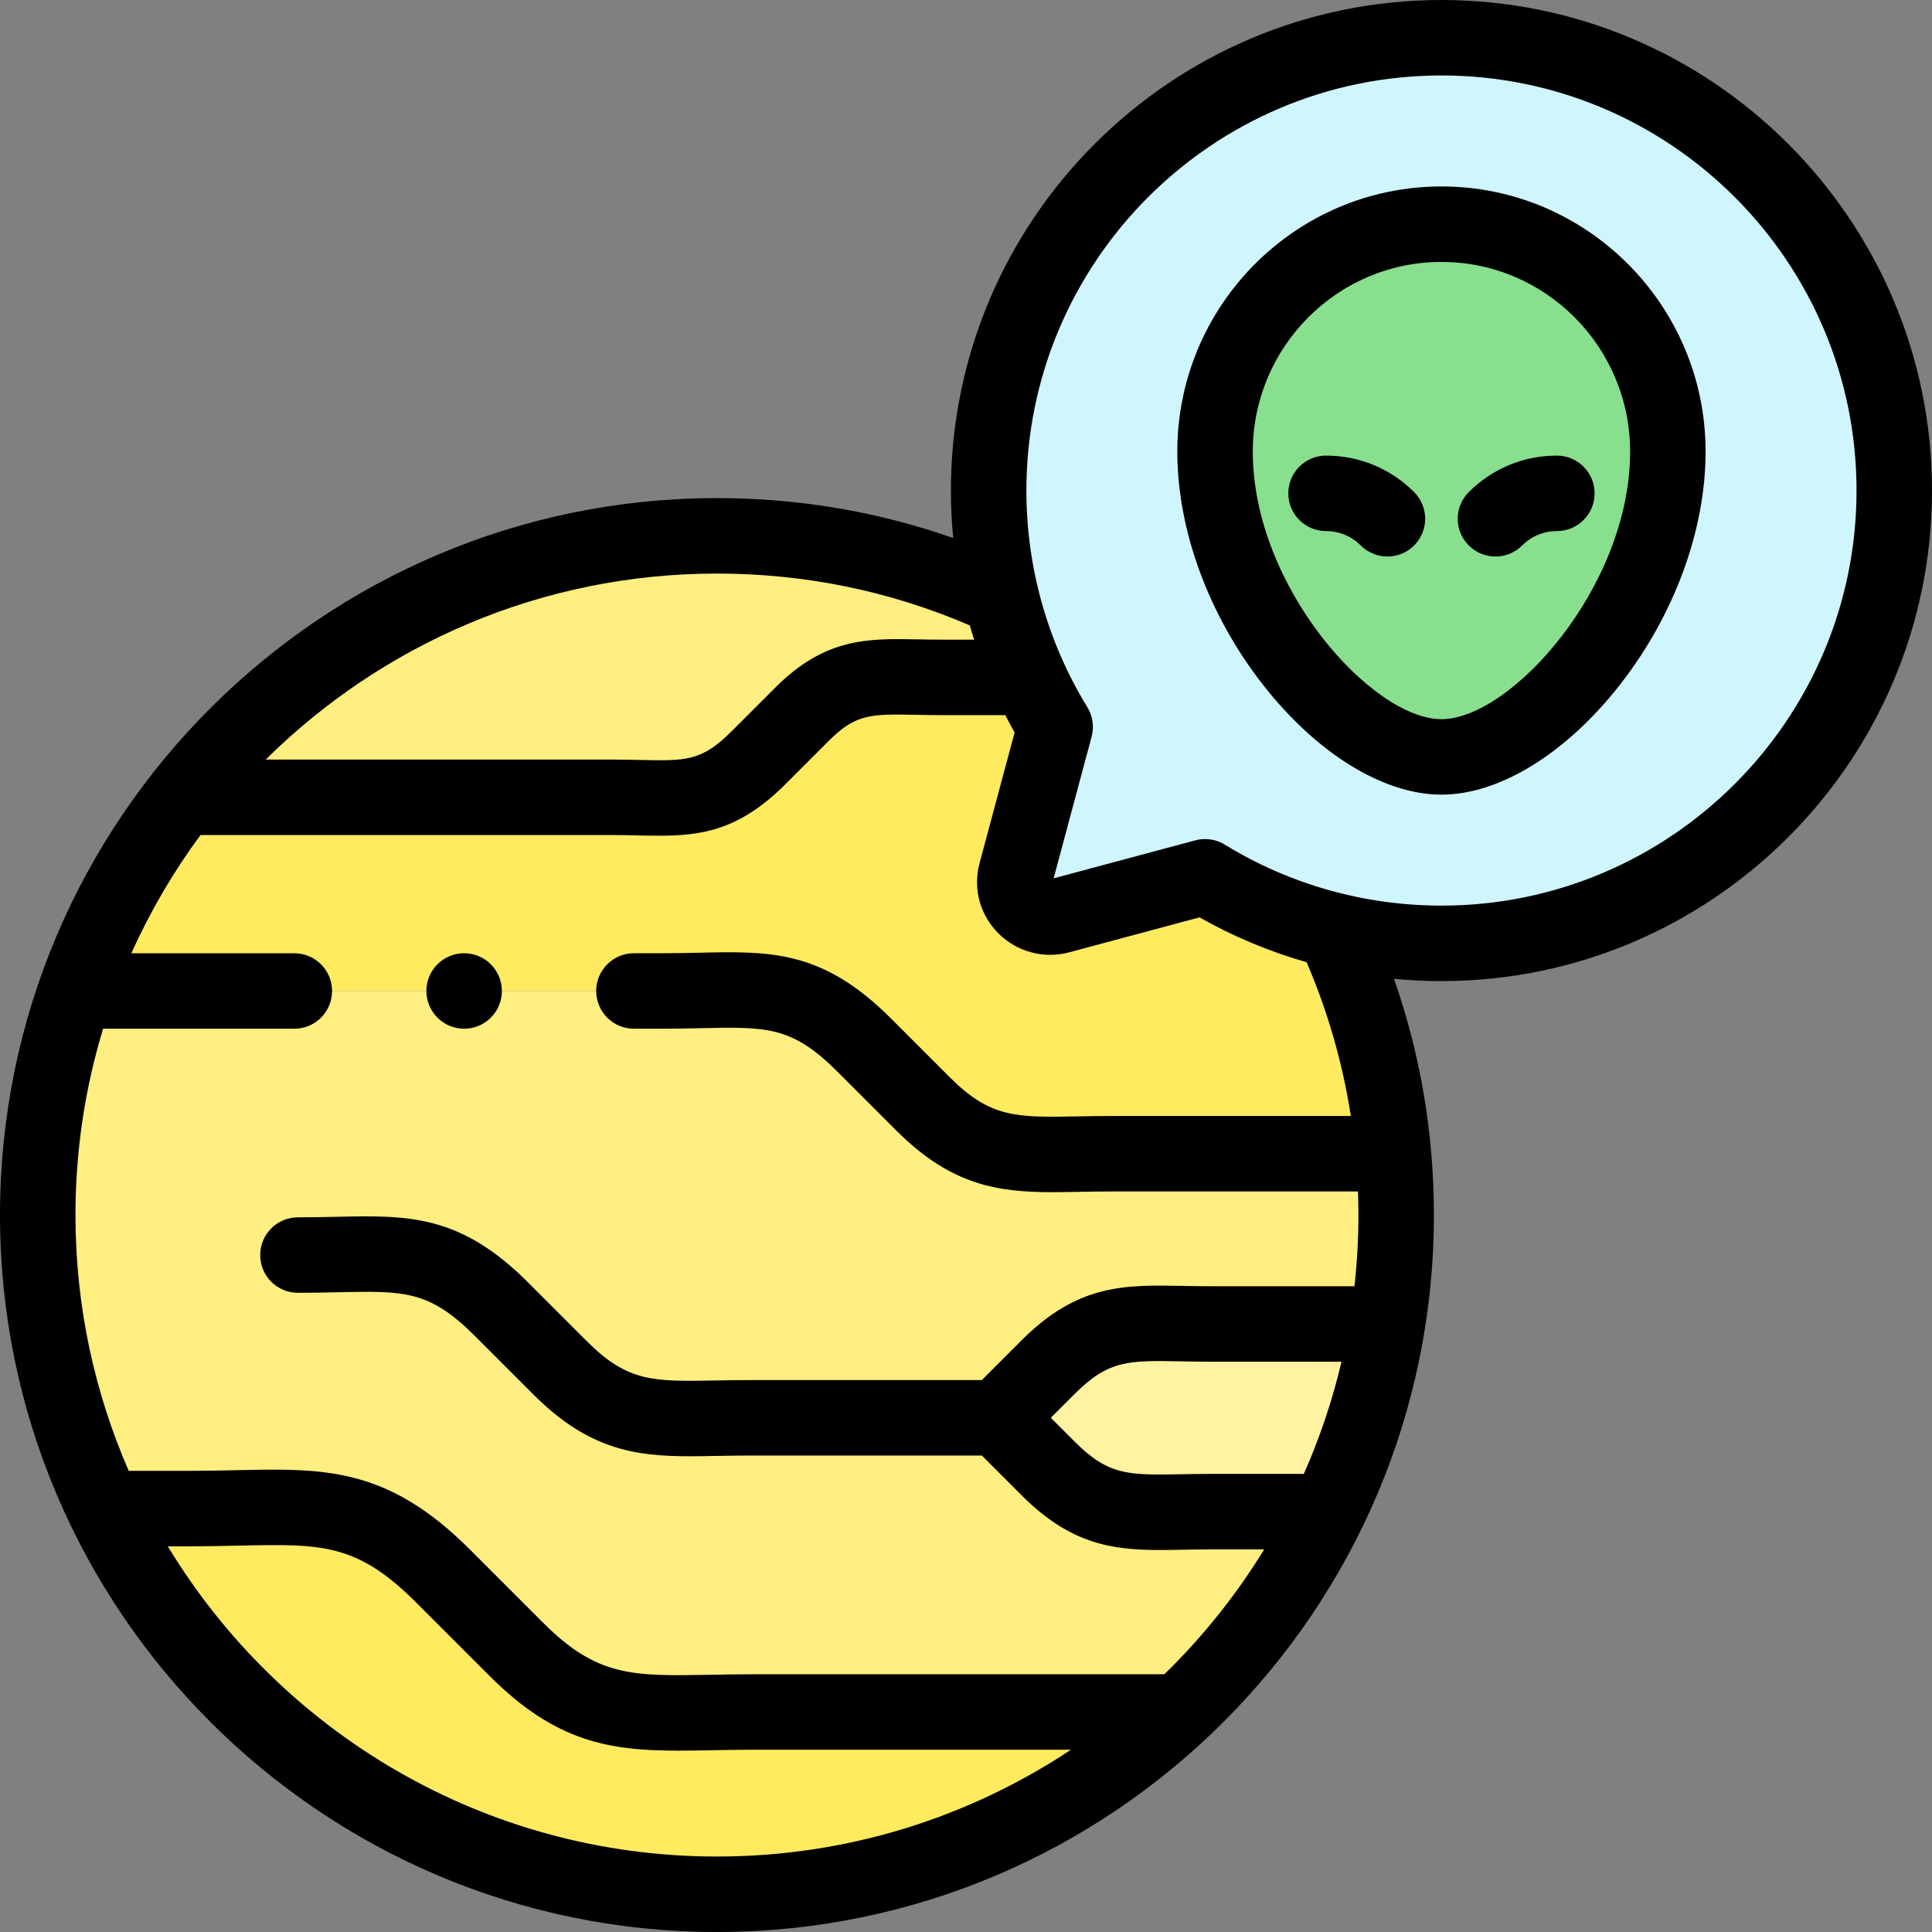<svg id="Layer_1" enable-background="new 0 0 512.001 512.001" height="512" viewBox="0 0 512.001 512.001" width="512" xmlns="http://www.w3.org/2000/svg"><rect x="0" y="0" width="512.001" height="512.001" fill="#808080" stroke="none"/><g><g clip-rule="evenodd" fill-rule="evenodd"><g><path d="m48.066 211.288h113.299c18.644 0 26.689 2.487 39.731-10.556 3.831-3.831 7.662-7.662 11.493-11.493 11.818-11.818 20.045-9.725 36.892-9.725h23.184c-3.037-6.695-5.478-13.718-7.254-21.001-22.938-10.598-48.484-16.511-75.411-16.511-57.662 0-108.991 27.113-141.934 69.286z" fill="#ffee80"/><path d="m201.096 200.732c-13.043 13.043-21.087 10.556-39.731 10.556-13.348 0-70.197 0-113.299 0-11.965 15.317-21.504 32.621-28.041 51.333h155.068c25.305 0 36.223-3.376 53.926 14.327l15.599 15.599c16.04 16.04 27.205 13.2 50.071 13.2h74.588c-1.876-20.96-7.345-40.886-15.787-59.156-12.224-26.457-30.681-49.444-53.488-67.076h-27.336-23.184c-16.847 0-25.073-2.093-36.892 9.725-3.832 3.83-7.663 7.661-11.494 11.492z" fill="#ffea60"/><path d="m229.018 276.948c-17.703-17.702-28.621-14.327-53.926-14.327-18.756 0-97.849 0-155.068 0-6.494 18.592-10.024 38.574-10.024 59.381 0 27.86 6.33 54.243 17.633 77.787h22.407c31.632 0 45.281-4.22 67.41 17.909l19.5 19.5c20.051 20.051 34.008 16.5 62.592 16.5h113.163c16.146-15.05 29.52-33.033 39.276-53.101h-30.942c-19.742 0-29.382 2.453-43.231-11.396-4.49-4.49-8.979-8.979-13.468-13.468 4.49-4.49 8.979-8.979 13.468-13.469 13.849-13.849 23.489-11.396 43.231-11.396h46.659c1.515-9.398 2.302-19.04 2.302-28.866 0-5.479-.245-10.901-.724-16.255h-74.588c-22.866 0-34.03 2.841-50.071-13.2-5.2-5.2-10.399-10.4-15.599-15.599z" fill="#ffee80"/><path d="m321.039 350.868c-19.742 0-29.382-2.453-43.231 11.396-4.49 4.49-8.979 8.979-13.468 13.469 4.49 4.489 8.979 8.979 13.468 13.468 13.849 13.849 23.489 11.396 43.231 11.396h30.942c7.519-15.467 12.887-32.173 15.717-49.728h-46.659z" fill="#fff2a0"/><path d="m199.542 453.697c-28.583 0-42.54 3.551-62.592-16.5-6.5-6.5-13-13-19.5-19.5-22.129-22.129-35.778-17.909-67.41-17.909-6.09 0-13.745 0-22.411 0 29.02 60.465 90.82 102.213 162.37 102.213 47.419 0 90.554-18.336 122.705-48.304z" fill="#ffea60"/></g><g><path d="m322.002 119.669c0 40.453 34.863 80.919 60 80.919s60-40.465 60-80.919c0-33.28-26.863-60.258-60-60.258-33.138 0-60 26.979-60 60.258z" fill="#88df8e"/><path d="m322.002 119.669c0-33.28 26.863-60.258 60-60.258s60 26.978 60 60.258c0 40.453-34.863 80.919-60 80.919-25.138 0-60-40.466-60-80.919zm-2.647 112.694c18.235 11.185 39.686 17.637 62.646 17.637 66.274 0 120-53.726 120-120s-53.726-120-120-120-120 53.726-120 120c0 22.957 6.45 44.406 17.632 62.64-3.458 12.886-6.915 25.772-10.371 38.67-1.879 7.053 4.688 13.327 11.547 11.392 12.85-3.444 25.698-6.891 38.546-10.339z" fill="#cff5fd"/></g></g><g><path d="m382.001 0c-71.683 0-130 58.317-130 130 0 4.215.204 8.413.607 12.58-20.044-7.015-41.028-10.578-62.608-10.578-104.767 0-190 85.233-190 190s85.233 190 190 190 190-85.233 190-190c0-21.579-3.563-42.564-10.579-62.609 4.167.403 8.365.607 12.58.607 71.683 0 130-58.318 130-130s-58.317-130-130-130zm-124.993 165.734c.361 1.266.742 2.526 1.142 3.78h-8.669c-2.272 0-4.384-.04-6.365-.077-13.098-.244-24.414-.453-37.598 12.73l-11.493 11.493c-8.094 8.095-11.97 8.01-24.814 7.734-2.334-.05-4.979-.107-7.846-.107h-90.941c30.736-30.449 72.996-49.286 119.576-49.286 23.299 0 45.82 4.623 67.008 13.733zm-212.537 244.055h5.57c4.788 0 9.237-.096 13.162-.181 22.167-.476 31.342-.675 47.177 15.161l19.5 19.5c17.5 17.5 31.913 19.671 49.89 19.671 2.85 0 5.789-.054 8.845-.111 3.468-.064 7.054-.131 10.929-.131h84.274c-26.906 17.874-59.164 28.304-93.816 28.304-61.641-.001-115.72-32.978-145.531-82.213zm301.059-19.193h-24.492c-2.834 0-5.39.047-7.862.093-14.092.263-19.376.361-28.297-8.561l-6.397-6.397 6.397-6.397c8.92-8.921 14.2-8.824 28.297-8.561 2.473.046 5.028.093 7.862.093h34.474c-2.418 10.302-5.781 20.241-9.982 29.73zm12.456-94.849h-63.298c-3.267 0-6.22.055-9.075.108-16.347.303-23.116.43-33.925-10.379l-15.599-15.599c-18.103-18.103-31.847-17.81-50.855-17.396-3.198.069-6.505.14-10.142.14h-7.094c-5.522 0-10 4.477-10 10s4.478 10 10 10h7.094c3.853 0 7.422-.077 10.572-.145 17.626-.379 24.219-.521 36.283 11.543l15.599 15.599c14.552 14.553 26.956 16.321 41.477 16.32 2.263 0 4.579-.043 6.961-.087 2.765-.051 5.623-.104 8.704-.104h65.187c.074 2.079.125 4.163.125 6.255 0 6.377-.365 12.669-1.052 18.866h-37.909c-2.647 0-5.109-.046-7.49-.09-15.579-.293-27.878-.518-42.812 14.415l-10.539 10.54h-61.648c-3.267 0-6.22.055-9.076.108-16.352.301-23.116.428-33.924-10.377l-15.599-15.601c-18.104-18.102-31.843-17.808-50.857-17.396-3.197.069-6.504.14-10.14.14-5.522 0-10 4.477-10 10s4.478 10 10 10c3.852 0 7.421-.077 10.57-.145 17.626-.383 24.219-.522 36.284 11.542l15.599 15.601c14.553 14.552 26.957 16.32 41.478 16.319 2.263 0 4.578-.043 6.96-.087 2.765-.051 5.624-.104 8.705-.104h61.647l10.539 10.54c12.927 12.925 23.88 14.492 36.692 14.491 1.989 0 4.025-.038 6.119-.077 2.381-.044 4.843-.09 7.49-.09h13.997c-7.429 12.117-16.337 23.231-26.464 33.101h-109.028c-4.062 0-7.741.068-11.3.134-20.566.384-29.958.557-44.221-13.706l-19.5-19.5c-21.874-21.873-38.604-21.512-61.75-21.013-4.012.086-8.158.176-12.731.176h-15.924c-9.071-20.78-14.116-43.704-14.116-67.788 0-17.168 2.568-33.746 7.323-49.38h50.675c5.522 0 10-4.477 10-10s-4.478-10-10-10h-43.183c4.995-11.128 11.155-21.622 18.32-31.333h108.23c2.65 0 5.072.052 7.415.103 1.995.043 3.931.085 5.824.085 11.497 0 21.43-1.539 33.563-13.672l11.493-11.493c7.172-7.171 11.185-7.099 23.084-6.876 2.098.039 4.331.08 6.736.08h16.936c.795 1.543 1.611 3.077 2.47 4.59-3.095 11.536-6.189 23.072-9.287 34.63-1.811 6.793.098 13.795 5.104 18.729 4.932 4.86 12.109 6.726 18.747 4.882 11.48-3.076 22.96-6.155 34.439-9.235 8.978 5.097 18.508 9.067 28.377 11.884 5.642 13.116 9.554 26.745 11.72 40.752zm24.015-55.747c-20.326 0-40.181-5.588-57.418-16.161-1.588-.974-3.399-1.476-5.229-1.476-.867 0-1.738.113-2.592.341l-1.949.523c-11.863 3.183-23.726 6.366-35.59 9.544 3.355-12.521 6.711-25.031 10.067-37.542.712-2.651.302-5.479-1.134-7.819-10.569-17.235-16.156-37.088-16.156-57.412 0-60.654 49.346-110 110-110s110 49.346 110 110c.001 60.656-49.344 110.002-109.999 110.002z"/><path d="m382.002 49.412c-38.599 0-70.001 31.518-70.001 70.258 0 20.812 8.271 43.332 22.694 61.787 14.256 18.241 31.94 29.131 47.307 29.131 15.365 0 33.05-10.89 47.305-29.132 14.423-18.455 22.694-40.975 22.694-61.787 0-38.74-31.401-70.257-69.999-70.257zm0 141.176c-18.364 0-50.001-35.044-50.001-70.918 0-27.712 22.431-50.258 50.001-50.258 27.569 0 49.999 22.545 49.999 50.258 0 35.874-31.636 70.918-49.999 70.918z"/><path d="m351.414 120.742c-5.522 0-10 4.477-10 10s4.478 10 10 10c3.477 0 6.744 1.354 9.201 3.811 1.953 1.953 4.512 2.929 7.071 2.929s5.118-.976 7.071-2.929c3.905-3.905 3.905-10.237 0-14.143-6.234-6.234-14.524-9.668-23.343-9.668z"/><path d="m389.245 130.411c-3.905 3.905-3.905 10.237 0 14.143 1.953 1.953 4.512 2.929 7.071 2.929s5.118-.976 7.071-2.929c2.457-2.458 5.725-3.811 9.2-3.811 5.522 0 10-4.477 10-10s-4.478-10-10-10c-8.816-.001-17.106 3.433-23.342 9.668z"/><path d="m123.001 252.621h-.007c-5.522 0-9.996 4.477-9.996 10s4.48 10 10.003 10 10-4.477 10-10-4.477-10-10-10z"/></g></g></svg>